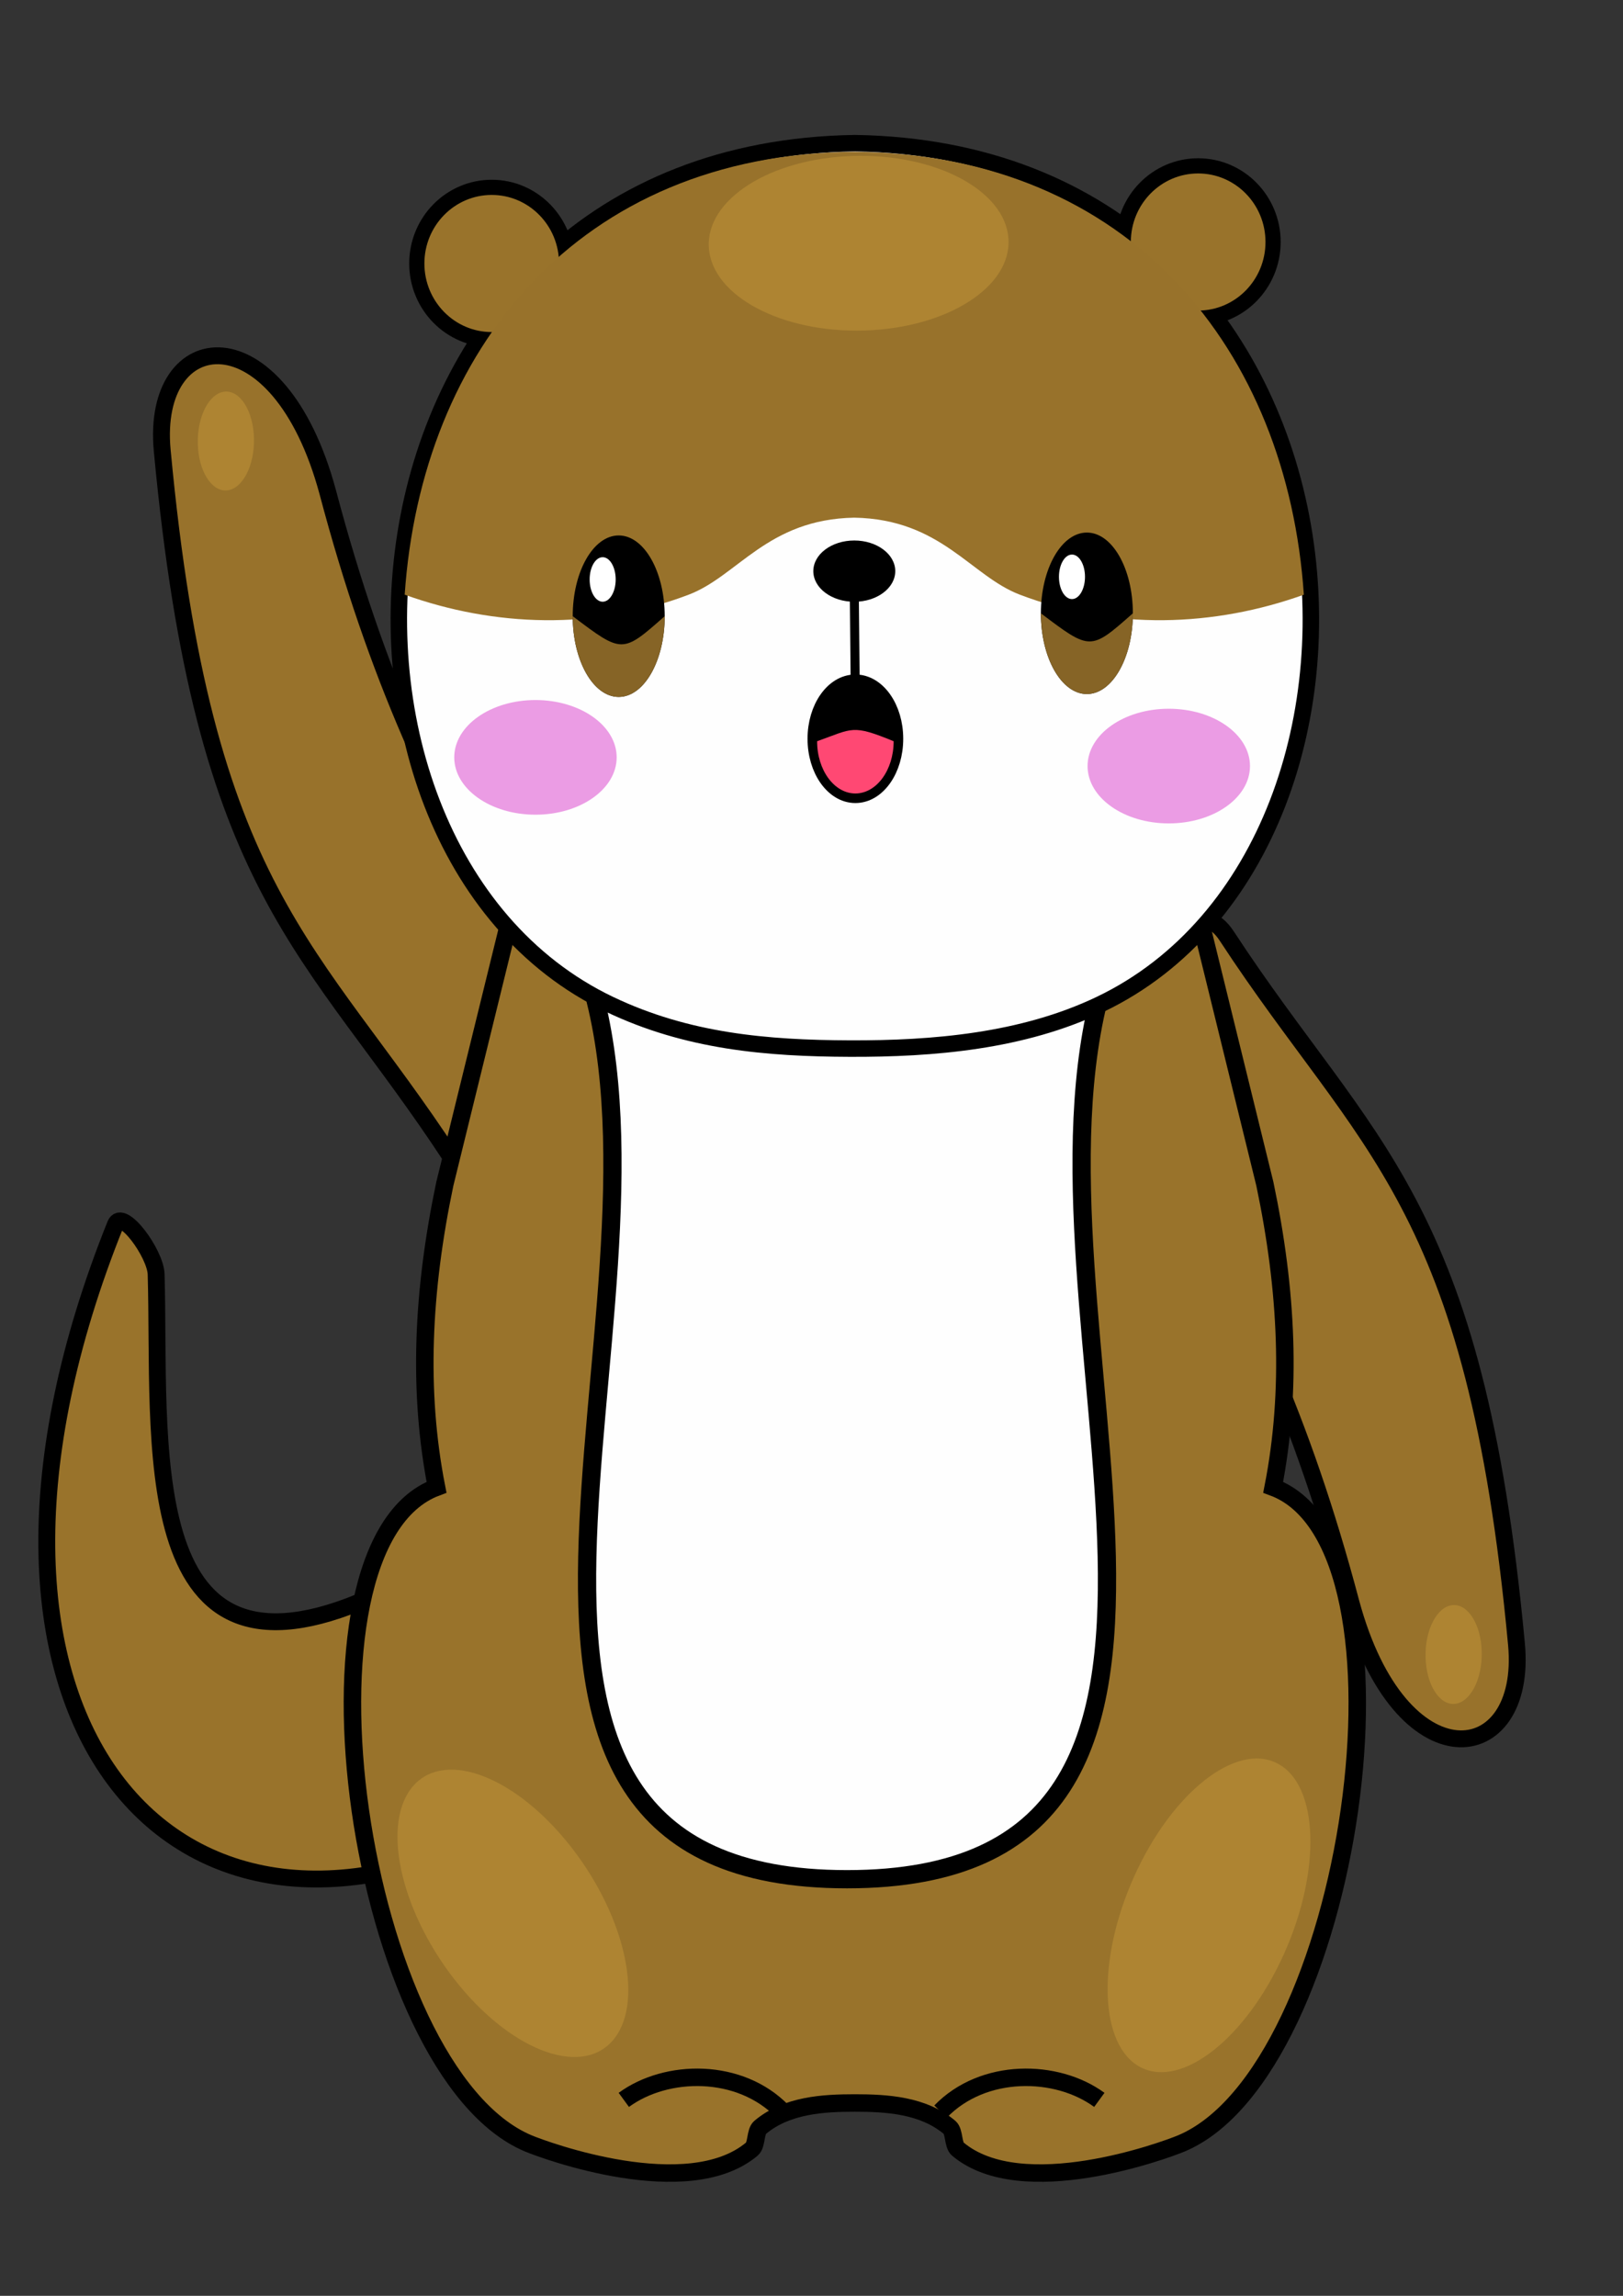 <?xml version='1.0' encoding='utf-8'?>
<svg xmlns="http://www.w3.org/2000/svg" version="1.1" id="svg2" width="210mm" height="297mm" viewBox="0 0 793.701 1122.52"><rect x="0" y="0" width="793.701" height="1122.52" fill="#333333" stroke="none"/> <title id="title2146">Otter kawaii</title>  <defs id="defs6"/> <g id="g10"> <path style="fill:#99732b;fill-opacity:1;stroke:#000000;stroke-width:8.25;stroke-linecap:butt;stroke-linejoin:miter;stroke-miterlimit:4;stroke-dasharray:none;stroke-opacity:1" d="M 56.459,598.69 C -38.317,834.617 80.689,981.3 248.931,892.591 L 175.445,783.489 C 65.585,828.292 78.675,703.694 76.353,623.06 76.06,612.872 59.725,590.56 56.459,598.69 Z" id="path849"/> <path style="fill:#98722b;fill-opacity:1;stroke:#000000;stroke-width:8.25;stroke-linecap:butt;stroke-linejoin:miter;stroke-miterlimit:4;stroke-dasharray:none;stroke-opacity:1" d="M 220.933,566.354 C 152.701,462.04 99.632,438.047 79.325,220.207 73.627,159.088 136.226,151.42 160.283,240.652 c 24.041,90.679 53.069,151.855 90.976,217.135 17.966,30.939 -5.875,145.948 -30.325,108.567 z" id="path855"/> <path style="fill:#98722b;fill-opacity:1;stroke:#000000;stroke-width:8.25;stroke-linecap:butt;stroke-linejoin:miter;stroke-miterlimit:4;stroke-dasharray:none;stroke-opacity:1" d="m 600,457.787 c 68.232,104.315 121.301,128.307 141.609,346.147 5.698,61.12 -56.902,68.787 -80.958,-20.445 C 636.609,692.81 607.581,631.634 569.675,566.354 551.709,535.415 575.55,420.406 600,457.787 Z" id="path907"/> <path id="path847" style="fill:#99732b;fill-opacity:1;stroke:#000000;stroke-width:8.545;stroke-linecap:butt;stroke-linejoin:miter;stroke-miterlimit:4;stroke-dasharray:none;stroke-opacity:1" d="m 328.607,397.756 c -28.553,-1.226 -55.079,12.02 -77.248,43.408 l -33.829,137.715 c -10.946,52.169 -13.282,101.176 -4.055,148.308 -75.848,28.243 -38.548,285.817 44.913,320.824 8.118,3.405 78.001,29.091 109.316,2.752 2.45,-2.06 1.575,-8.533 4.025,-10.593 12.985,-10.922 30.818,-11.926 46.319,-11.926 15.501,0 33.334,1.004 46.319,11.926 2.45,2.061 1.576,8.533 4.025,10.593 31.315,26.339 101.198,0.654 109.316,-2.752 83.461,-35.007 120.761,-292.581 44.913,-320.824 9.228,-47.132 6.892,-96.139 -4.055,-148.308 l -33.829,-137.715 c -44.338,-62.777 -106.075,-52.967 -166.689,0 -30.307,-26.484 -60.888,-42.182 -89.441,-43.408 z"/> <path id="path845" style="fill:#fefefe;fill-opacity:1;stroke:#000000;stroke-width:8.918px;stroke-linecap:butt;stroke-linejoin:miter;stroke-opacity:1" d="m 289.165,481.278 c 46.898,162.811 -93.796,437.553 125.061,437.553 218.856,0 78.163,-274.743 125.061,-437.553 -46.898,-40.703 -203.224,-40.703 -250.122,0 z"/> <path id="path841" style="fill:#fefefe;fill-opacity:1;stroke:#000000;stroke-width:8.059;stroke-linecap:butt;stroke-linejoin:miter;stroke-miterlimit:4;stroke-dasharray:none;stroke-opacity:1" d="m 418.048,70 c -257.765,4.036 -284.18,342.608 -119.954,421.069 37.98,18.145 76.864,21.486 117.493,21.631 40.63,0.146 84.435,-3.486 122.415,-21.631 C 702.228,412.608 675.813,74.036 418.048,70 Z"/> <ellipse style="fill:#99732b;fill-opacity:1;stroke:#000000;stroke-width:7.424;stroke-miterlimit:4;stroke-dasharray:none;stroke-opacity:1" id="path851" cx="240.467" cy="128.834" rx="36.636" ry="37.233"/> <ellipse style="fill:#99732b;fill-opacity:1;stroke:#000000;stroke-width:7.424;stroke-miterlimit:4;stroke-dasharray:none;stroke-opacity:1" id="ellipse2087" cx="585.939" cy="118.328" rx="36.636" ry="37.233"/> <path id="path843" style="fill:#98722b;fill-opacity:1;stroke:#000000;stroke-width:0;stroke-linecap:butt;stroke-linejoin:miter;stroke-miterlimit:4;stroke-dasharray:none;stroke-opacity:1" d="m 417.485,74.178 v 0.019 C 282.488,75.481 206.026,171.514 197.908,290.773 c 43.783,15.696 92.756,17.54 138.863,0 24.096,-9.167 38.462,-36.893 80.996,-37.669 42.534,0.776 56.9,28.502 80.996,37.669 46.107,17.54 95.08,15.696 138.863,0 C 629.508,171.514 553.045,75.481 418.048,74.196 v -0.019 c -0.095,7.17e-4 -0.186,-8.1e-4 -0.281,0 -0.095,-8.1e-4 -0.186,7.17e-4 -0.281,0 z"/> <ellipse style="fill:#000000;stroke-width:0" id="path837" cx="302.568" cy="301.281" rx="22.49" ry="39.479"/> <ellipse style="fill:#000000;fill-opacity:1;stroke:none;stroke-width:13.517;stroke-miterlimit:4;stroke-dasharray:none;stroke-opacity:1" id="path867" cx="417.777" cy="279.25" rx="20.036" ry="14.981"/> <ellipse style="fill:#000000;fill-opacity:1;stroke:#000000;stroke-width:9.365;stroke-miterlimit:4;stroke-dasharray:none;stroke-opacity:1" id="path882" cx="418.309" cy="361.214" rx="18.717" ry="26.748"/> <path id="ellipse896" style="fill:#866426;fill-opacity:1;stroke:#000000;stroke-width:0;stroke-miterlimit:4;stroke-dasharray:none;stroke-opacity:1" d="m 325.058,301.281 c 0,21.804 -10.069,39.479 -22.49,39.479 -12.421,0 -22.49,-17.675 -22.49,-39.479 24.25,18.33 24.25,18.33 44.98,0 z"/> <ellipse style="fill:#ffffff;fill-opacity:1;stroke:none;stroke-width:14.53;stroke-miterlimit:4;stroke-dasharray:none;stroke-opacity:1" id="ellipse899" cx="294.724" cy="283.323" rx="6.367" ry="10.885"/> <ellipse style="fill:#000000;stroke-width:0" id="ellipse901" cx="531.514" cy="299.87" rx="22.49" ry="39.479"/> <path id="path903" style="fill:#866426;fill-opacity:1;stroke:#000000;stroke-width:0;stroke-miterlimit:4;stroke-dasharray:none;stroke-opacity:1" d="m 554.004,299.87 c 0,21.804 -10.069,39.479 -22.49,39.479 -12.421,0 -22.49,-17.675 -22.49,-39.479 24.25,18.33 24.25,18.33 44.98,0 z"/> <path id="ellipse909" style="fill:#ff4873;fill-opacity:1;stroke:none;stroke-width:9.153;stroke-miterlimit:4;stroke-dasharray:none;stroke-opacity:1" d="m 437.026,362.427 c 0,14.102 -8.38,25.535 -18.717,25.535 -10.337,0 -18.717,-11.432 -18.717,-25.535 17.547,-6.269 17.098,-8.364 37.434,0 z"/> <path style="fill:none;stroke:#000000;stroke-width:8.537;stroke-linecap:butt;stroke-linejoin:miter;stroke-miterlimit:4;stroke-dasharray:none;stroke-opacity:1" d="m 382.698,1032.42 c -20.869,-21.554 -56.737,-20.994 -77.632,-5.697" id="path912"/> <path style="fill:none;stroke:#000000;stroke-width:8.537;stroke-linecap:butt;stroke-linejoin:miter;stroke-miterlimit:4;stroke-dasharray:none;stroke-opacity:1" d="m 459.975,1032.42 c 20.869,-21.554 56.737,-20.994 77.632,-5.697" id="path914"/> <ellipse style="fill:#ae8432;fill-opacity:1;stroke:none;stroke-width:13.928;stroke-miterlimit:4;stroke-dasharray:none;stroke-opacity:1" id="path918" cx="827.164" cy="380.633" rx="79.21" ry="43.049" transform="matrix(0.612,0.79,-0.671,0.741,0,0)"/> <ellipse style="fill:#eb9ce4;fill-opacity:1;stroke:none;stroke-width:7.958;stroke-miterlimit:4;stroke-dasharray:none;stroke-opacity:1" id="ellipse920" cx="261.857" cy="370.31" rx="39.714" ry="28.033"/> <ellipse style="fill:#eb9ce4;fill-opacity:1;stroke:none;stroke-width:7.958;stroke-miterlimit:4;stroke-dasharray:none;stroke-opacity:1" id="ellipse922" cx="571.571" cy="374.565" rx="39.714" ry="28.033"/> <ellipse style="fill:#ffffff;fill-opacity:1;stroke:none;stroke-width:14.53;stroke-miterlimit:4;stroke-dasharray:none;stroke-opacity:1" id="ellipse2062" cx="524.231" cy="282.034" rx="6.367" ry="10.885"/> <ellipse style="fill:#ae8432;fill-opacity:1;stroke:none;stroke-width:13.832;stroke-miterlimit:4;stroke-dasharray:none;stroke-opacity:1" id="ellipse2073" cx="557.414" cy="-925.891" rx="81.505" ry="41.261" transform="matrix(-0.411,0.911,-0.886,-0.463,0,0)"/> <ellipse style="fill:#ae8432;fill-opacity:1;stroke:none;stroke-width:13.361;stroke-miterlimit:4;stroke-dasharray:none;stroke-opacity:1" id="ellipse2075" cx="-410.919" cy="-132.471" rx="73.325" ry="42.797" transform="matrix(-0.999,0.032,-0.071,-0.997,0,0)"/> <path style="opacity:1;fill:#ffffff;stroke-width:4.403;stroke-dasharray:none;stroke:#000000;stroke-opacity:1" d="m 417.799,291.934 c 0.404,41.618 0.404,41.618 0.404,41.618" id="path604"/> <ellipse style="fill:#ae8432;fill-opacity:1;stroke:none;stroke-width:4.354;stroke-miterlimit:4;stroke-dasharray:none;stroke-opacity:1" id="ellipse1727" cx="-105.573" cy="-225.766" rx="13.804" ry="24.136" transform="matrix(-0.995,0.096,-0.024,-1,0,0)"/> <ellipse style="fill:#ae8432;fill-opacity:1;stroke:none;stroke-width:4.354;stroke-miterlimit:4;stroke-dasharray:none;stroke-opacity:1" id="ellipse1729" cx="-693.338" cy="-875.514" rx="13.804" ry="24.136" transform="matrix(-0.995,0.096,-0.024,-1,0,0)"/> </g> </svg>